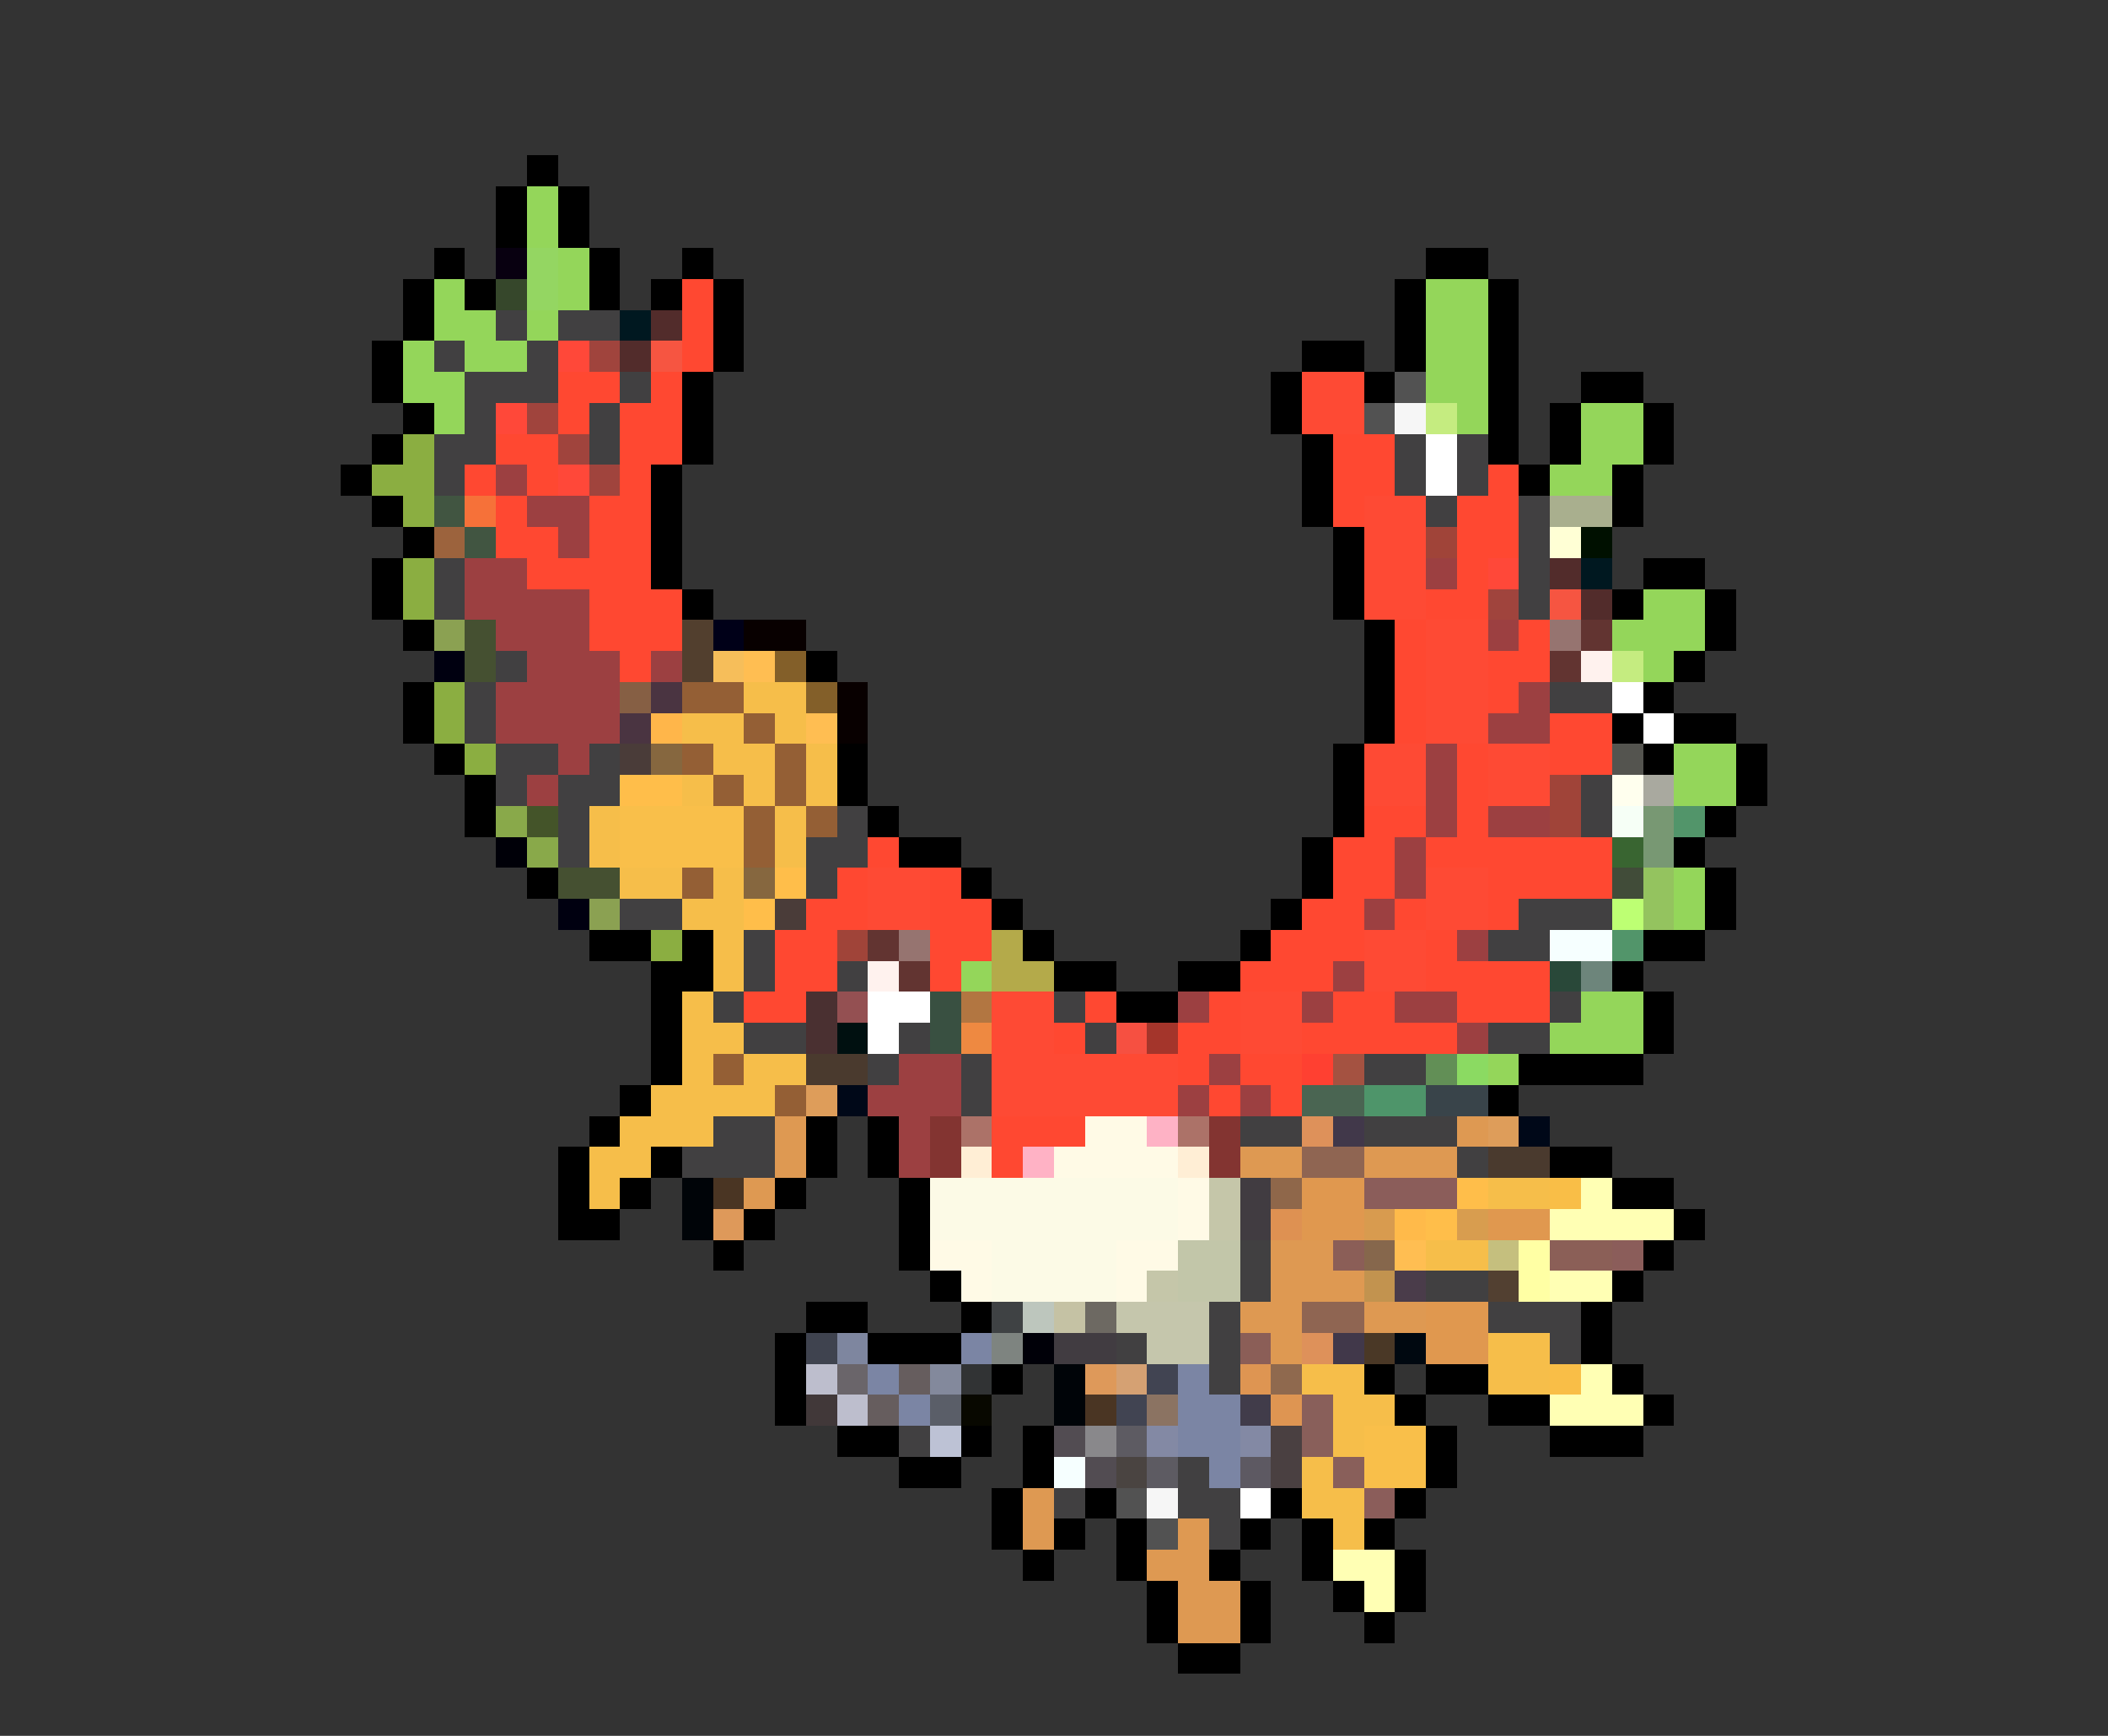 <svg xmlns="http://www.w3.org/2000/svg" viewBox="0 -0.5 68 56" shape-rendering="crispEdges">
<rect x="0" y="-0.5" width="68" height="56" fill="#333333" stroke="none"/>
<path stroke="#000000" d="M17 5h1M16 6h1M18 6h1M16 7h1M18 7h1M14 8h1M19 8h1M22 8h1M46 8h2M13 9h1M15 9h1M19 9h1M21 9h1M23 9h1M45 9h1M48 9h1M13 10h1M23 10h1M45 10h1M48 10h1M12 11h1M23 11h1M42 11h2M45 11h1M48 11h1M12 12h1M22 12h1M41 12h1M44 12h1M48 12h1M51 12h2M13 13h1M22 13h1M41 13h1M48 13h1M50 13h1M53 13h1M12 14h1M22 14h1M42 14h1M48 14h1M50 14h1M53 14h1M11 15h1M21 15h1M42 15h1M49 15h1M52 15h1M12 16h1M21 16h1M42 16h1M52 16h1M13 17h1M21 17h1M43 17h1M12 18h1M21 18h1M43 18h1M53 18h2M12 19h1M22 19h1M43 19h1M52 19h1M55 19h1M13 20h1M44 20h1M55 20h1M26 21h1M44 21h1M54 21h1M13 22h1M44 22h1M53 22h1M13 23h1M44 23h1M52 23h1M54 23h2M14 24h1M27 24h1M43 24h1M53 24h1M56 24h1M15 25h1M27 25h1M43 25h1M56 25h1M15 26h1M28 26h1M43 26h1M55 26h1M29 27h2M42 27h1M54 27h1M17 28h1M31 28h1M42 28h1M55 28h1M32 29h1M41 29h1M55 29h1M19 30h2M22 30h1M33 30h1M40 30h1M53 30h2M21 31h2M34 31h2M38 31h2M52 31h1M21 32h1M36 32h2M53 32h1M21 33h1M53 33h1M21 34h1M49 34h4M20 35h1M48 35h1M19 36h1M26 36h1M28 36h1M18 37h1M21 37h1M26 37h1M28 37h1M50 37h2M18 38h1M20 38h1M25 38h1M29 38h1M52 38h2M18 39h2M24 39h1M29 39h1M54 39h1M23 40h1M29 40h1M53 40h1M30 41h1M52 41h1M26 42h2M31 42h1M51 42h1M25 43h1M28 43h3M51 43h1M25 44h1M32 44h1M44 44h1M46 44h2M52 44h1M25 45h1M45 45h1M48 45h2M53 45h1M27 46h2M31 46h1M33 46h1M46 46h1M50 46h3M29 47h2M33 47h1M46 47h1M32 48h1M35 48h1M41 48h1M45 48h1M32 49h1M34 49h1M36 49h1M40 49h1M42 49h1M44 49h1M33 50h1M36 50h1M39 50h1M42 50h1M45 50h1M37 51h1M40 51h1M43 51h1M45 51h1M37 52h1M40 52h1M44 52h1M38 53h2" />
<path stroke="#94d65a" d="M17 6h1M17 7h1M18 8h1M14 9h1M18 9h1M46 9h2M14 10h2M17 10h1M46 10h2M13 11h1M15 11h2M46 11h2M13 12h2M46 12h2M14 13h1M47 13h1M51 13h2M51 14h2M50 15h2M53 19h2M52 20h3M53 21h1M54 24h2M54 25h2M54 28h1M54 29h1M31 31h1M51 32h2M50 33h3M48 34h1" />
<path stroke="#080010" d="M16 8h1" />
<path stroke="#94d662" d="M17 8h1M17 9h1" />
<path stroke="#36472b" d="M16 9h1" />
<path stroke="#ff4831" d="M22 9h1M22 10h1M22 11h1M18 12h2M21 12h1M18 13h1M20 13h2M16 14h2M20 14h2M43 14h2M15 15h1M17 15h1M20 15h1M43 15h2M48 15h1M16 16h1M19 16h2M43 16h1M47 16h2M16 17h2M19 17h2M47 17h2M17 18h4M47 18h1M19 19h3M46 19h2M19 20h3M45 20h1M49 20h1M20 21h1M45 21h1M48 21h2M45 22h1M48 22h1M45 23h1M50 23h2M47 24h1M50 24h2M47 25h1M44 26h2M47 26h1M28 27h1M43 27h2M46 27h6M27 28h1M30 28h1M43 28h2M48 28h4M26 29h2M30 29h2M42 29h2M45 29h1M48 29h1M25 30h2M30 30h2M41 30h3M46 30h1M25 31h2M30 31h1M40 31h3M46 31h4M24 32h2M35 32h1M39 32h1M43 32h2M47 32h3M34 33h1M38 33h2M42 33h5M38 34h1M40 34h2M39 35h1M41 35h1M32 36h3M32 37h1" />
<path stroke="#414041" d="M16 10h1M18 10h2M14 11h1M17 11h1M15 12h3M20 12h1M15 13h1M19 13h1M14 14h2M19 14h1M45 14h1M47 14h1M14 15h1M45 15h1M47 15h1M46 16h1M49 16h1M49 17h1M14 18h1M49 18h1M14 19h1M49 19h1M16 21h1M15 22h1M50 22h2M15 23h1M16 24h2M19 24h1M16 25h1M18 25h2M51 25h1M18 26h1M27 26h1M51 26h1M18 27h1M26 27h2M26 28h1M20 29h2M49 29h3M24 30h1M48 30h2M24 31h1M27 31h1M23 32h1M34 32h1M50 32h1M24 33h2M29 33h1M35 33h1M48 33h2M28 34h1M31 34h1M44 34h2M31 35h1M23 36h2M40 36h2M44 36h3M22 37h3M47 37h1M40 40h1M40 41h1M46 41h2M39 42h1M48 42h3M36 43h1M39 43h1M50 43h1M39 44h1M29 46h1M38 47h1M34 48h1M38 48h2M39 49h1" />
<path stroke="#001820" d="M20 10h1M51 18h1" />
<path stroke="#522c2b" d="M21 10h1M20 11h1M50 18h1M51 19h1" />
<path stroke="#ff4839" d="M18 11h1M16 13h1M18 15h1M48 18h1" />
<path stroke="#a0443d" d="M19 11h1M17 13h1M18 14h1M19 15h1M48 19h1" />
<path stroke="#f65541" d="M21 11h1M50 19h1" />
<path stroke="#fe4a34" d="M42 12h2M42 13h2M44 16h2M44 17h2M44 18h2M44 19h2M46 20h2M46 21h2M46 22h2M46 23h2M44 24h2M48 24h2M44 25h2M48 25h2M28 28h2M46 28h2M28 29h2M46 29h2M44 30h2M44 31h2M32 32h2M40 32h2M32 33h2M40 33h2M32 34h6M32 35h6" />
<path stroke="#525252" d="M45 12h1M44 13h1M36 48h1M37 49h1" />
<path stroke="#f6f6f6" d="M45 13h1M37 48h1" />
<path stroke="#c5ec80" d="M46 13h1M52 21h1" />
<path stroke="#8bae41" d="M13 14h1M12 15h2M13 16h1M13 18h1M13 19h1M14 22h1M14 23h1M15 24h1M21 30h1" />
<path stroke="#ffffff" d="M46 14h1M46 15h1M52 22h1M53 23h1M28 32h2M28 33h1M40 48h1" />
<path stroke="#9c4041" d="M16 15h1M17 16h2M18 17h1M15 18h2M46 18h1M15 19h4M16 20h3M48 20h1M17 21h3M21 21h1M16 22h4M49 22h1M16 23h4M48 23h2M18 24h1M46 24h1M17 25h1M46 25h1M46 26h1M48 26h2M45 27h1M45 28h1M44 29h1M47 30h1M43 31h1M38 32h1M42 32h1M45 32h2M47 33h1M29 34h2M39 34h1M28 35h3M38 35h1M40 35h1M29 36h1M29 37h1" />
<path stroke="#415541" d="M14 16h1M15 17h1" />
<path stroke="#f67139" d="M15 16h1" />
<path stroke="#a9af8e" d="M50 16h2" />
<path stroke="#9c633d" d="M14 17h1" />
<path stroke="#a04439" d="M46 17h1M50 25h1M50 26h1M27 30h1" />
<path stroke="#ffffd5" d="M50 17h1" />
<path stroke="#001000" d="M51 17h1" />
<path stroke="#8ba152" d="M14 20h1M19 29h1" />
<path stroke="#455031" d="M15 20h1M15 21h1M18 28h2" />
<path stroke="#523f2e" d="M22 20h1M22 21h1" />
<path stroke="#000018" d="M23 20h1" />
<path stroke="#080000" d="M24 20h2M27 22h1M27 23h1" />
<path stroke="#967470" d="M50 20h1M29 30h1" />
<path stroke="#623431" d="M51 20h1M50 21h1M28 30h1M29 31h1" />
<path stroke="#000010" d="M14 21h1M18 29h1" />
<path stroke="#f6be5a" d="M23 21h1" />
<path stroke="#ffbe52" d="M24 21h1M26 23h1M45 40h1" />
<path stroke="#835f29" d="M25 21h1M26 22h1" />
<path stroke="#fff2ee" d="M51 21h1M28 31h1" />
<path stroke="#865f44" d="M20 22h1" />
<path stroke="#4a3441" d="M21 22h1M20 23h1" />
<path stroke="#945f35" d="M22 22h2M24 23h1M22 24h1M25 24h1M23 25h1M25 25h1M24 26h1M26 26h1M24 27h1M22 28h1M23 34h1M25 35h1" />
<path stroke="#f6be4a" d="M24 22h2M22 23h2M25 23h1M23 24h2M26 24h1M22 25h1M24 25h1M26 25h1M19 26h1M25 26h1M19 27h1M25 27h1M20 28h2M23 28h1M22 29h2M23 30h1M23 31h1M22 32h1M22 33h2M22 34h1M24 34h2M21 35h4M20 36h3M19 37h2M19 38h1M48 38h2M46 40h2M48 43h2M42 44h2M48 44h2M43 45h2M43 46h1M42 47h1M42 48h2M43 49h1" />
<path stroke="#ffb64a" d="M21 23h1" />
<path stroke="#4a3c39" d="M20 24h1M25 29h1" />
<path stroke="#86673f" d="M21 24h1M24 28h1" />
<path stroke="#54544f" d="M52 24h1" />
<path stroke="#ffbe4a" d="M20 25h2M25 28h1M24 29h1M47 38h1M46 39h1" />
<path stroke="#ffffee" d="M52 25h1" />
<path stroke="#a9a99f" d="M53 25h1" />
<path stroke="#89a94a" d="M16 26h1M17 27h1" />
<path stroke="#445429" d="M17 26h1" />
<path stroke="#f9bf4a" d="M20 26h4M20 27h4M44 46h2M44 47h2" />
<path stroke="#f6fff6" d="M52 26h1" />
<path stroke="#789873" d="M53 26h1M53 27h1" />
<path stroke="#52956a" d="M54 26h1M52 30h1" />
<path stroke="#000008" d="M16 27h1M33 43h1" />
<path stroke="#396531" d="M52 27h1" />
<path stroke="#414c39" d="M52 28h1" />
<path stroke="#94c35f" d="M53 28h1M53 29h1" />
<path stroke="#bdff73" d="M52 29h1" />
<path stroke="#b4aa4a" d="M32 30h1M32 31h2" />
<path stroke="#f6ffff" d="M50 30h2M34 47h1" />
<path stroke="#294839" d="M50 31h1" />
<path stroke="#6d857b" d="M51 31h1" />
<path stroke="#4a3031" d="M26 32h1M26 33h1" />
<path stroke="#945052" d="M27 32h1" />
<path stroke="#395041" d="M30 32h1M30 33h1" />
<path stroke="#b27641" d="M31 32h1" />
<path stroke="#001010" d="M27 33h1" />
<path stroke="#ee8941" d="M31 33h1" />
<path stroke="#f65041" d="M36 33h1" />
<path stroke="#a4352b" d="M37 33h1" />
<path stroke="#4a3a2e" d="M26 34h2M48 37h2" />
<path stroke="#ff4031" d="M42 34h1" />
<path stroke="#a45241" d="M43 34h1" />
<path stroke="#628f56" d="M46 34h1" />
<path stroke="#8bda62" d="M47 34h1" />
<path stroke="#de9d5a" d="M26 35h1M48 36h1" />
<path stroke="#000818" d="M27 35h1M49 36h1" />
<path stroke="#4a6552" d="M42 35h2" />
<path stroke="#4e956a" d="M44 35h2" />
<path stroke="#39444a" d="M46 35h2" />
<path stroke="#de9952" d="M25 36h1M47 36h1M25 37h1M40 37h2M44 37h3M24 38h1M41 40h2M41 41h3M40 42h2M44 42h2M41 43h1M33 48h1M33 49h1M38 49h1M37 50h2M38 51h2M38 52h2" />
<path stroke="#833431" d="M30 36h1M39 36h1M30 37h1M39 37h1" />
<path stroke="#ac7268" d="M31 36h1M38 36h1" />
<path stroke="#fffae6" d="M35 36h2M34 37h4M38 38h1M38 39h1M30 40h2M36 40h2M31 41h1M36 41h1" />
<path stroke="#feb2c5" d="M37 36h1" />
<path stroke="#de915a" d="M42 36h1M42 43h1" />
<path stroke="#41384a" d="M43 36h1M43 43h1" />
<path stroke="#ffeed5" d="M31 37h1M38 37h1" />
<path stroke="#ffb2c5" d="M33 37h1" />
<path stroke="#8f6552" d="M42 37h2M42 42h2" />
<path stroke="#000408" d="M22 38h1M22 39h1M34 44h1M34 45h1" />
<path stroke="#4a3523" d="M23 38h1M35 45h1" />
<path stroke="#fcfae6" d="M30 38h8M30 39h8M32 40h4M32 41h4" />
<path stroke="#c5c6a9" d="M39 38h1M39 39h1M37 41h1" />
<path stroke="#413c41" d="M40 38h1M40 39h1M34 43h2" />
<path stroke="#8f674a" d="M41 38h1" />
<path stroke="#e0984f" d="M42 38h2M42 39h2M48 39h2M46 42h2M46 43h2" />
<path stroke="#8b5d5a" d="M44 38h3M52 40h1M44 48h1" />
<path stroke="#f9be47" d="M50 38h1M50 44h1" />
<path stroke="#ffffb4" d="M51 38h1M50 39h4M50 41h2M51 44h1M50 45h3M43 50h2M44 51h1" />
<path stroke="#de995a" d="M23 39h1M35 44h1" />
<path stroke="#de9152" d="M41 39h1" />
<path stroke="#d89b4f" d="M44 39h1" />
<path stroke="#ffba4a" d="M45 39h1" />
<path stroke="#d89d4f" d="M47 39h1" />
<path stroke="#c2c6a9" d="M38 40h2M38 41h2" />
<path stroke="#8b5e57" d="M43 40h1M40 43h1" />
<path stroke="#86674c" d="M44 40h1" />
<path stroke="#c5bf7e" d="M48 40h1" />
<path stroke="#ffffa4" d="M49 40h1M49 41h1" />
<path stroke="#8b5f57" d="M50 40h2" />
<path stroke="#c2934f" d="M44 41h1" />
<path stroke="#4a3c4a" d="M45 41h1" />
<path stroke="#524031" d="M48 41h1" />
<path stroke="#3f4244" d="M32 42h1" />
<path stroke="#bdc6bd" d="M33 42h1" />
<path stroke="#c5c2a4" d="M34 42h1" />
<path stroke="#6d6962" d="M35 42h1" />
<path stroke="#c5c6ac" d="M36 42h3M37 43h2" />
<path stroke="#3f434f" d="M26 43h1" />
<path stroke="#7e869f" d="M27 43h1" />
<path stroke="#7b85a4" d="M31 43h1M28 44h1M38 44h1M29 45h1M38 45h2M38 46h2M39 47h1" />
<path stroke="#7e8480" d="M32 43h1" />
<path stroke="#4a3826" d="M44 43h1" />
<path stroke="#000810" d="M45 43h1" />
<path stroke="#bdbecd" d="M26 44h1M27 45h1" />
<path stroke="#6a656a" d="M27 44h1" />
<path stroke="#665d5e" d="M29 44h1M28 45h1" />
<path stroke="#83899c" d="M30 44h1" />
<path stroke="#313334" d="M31 44h1" />
<path stroke="#d5a173" d="M36 44h1" />
<path stroke="#414452" d="M37 44h1M36 45h1" />
<path stroke="#de9552" d="M40 44h1M41 45h1" />
<path stroke="#8f694e" d="M41 44h1" />
<path stroke="#413839" d="M26 45h1" />
<path stroke="#5a5e68" d="M30 45h1" />
<path stroke="#080800" d="M31 45h1" />
<path stroke="#8b7362" d="M37 45h1" />
<path stroke="#413c4a" d="M40 45h1" />
<path stroke="#895f5a" d="M42 45h1M42 46h1M43 47h1" />
<path stroke="#bdc2d5" d="M30 46h1" />
<path stroke="#524c52" d="M34 46h1M35 47h1" />
<path stroke="#89888b" d="M35 46h1" />
<path stroke="#5d5b62" d="M36 46h1M37 47h1" />
<path stroke="#8389a4" d="M37 46h1M40 46h1" />
<path stroke="#4a4041" d="M41 46h1M41 47h1" />
<path stroke="#4a4441" d="M36 47h1" />
<path stroke="#5d5962" d="M40 47h1" />
</svg>